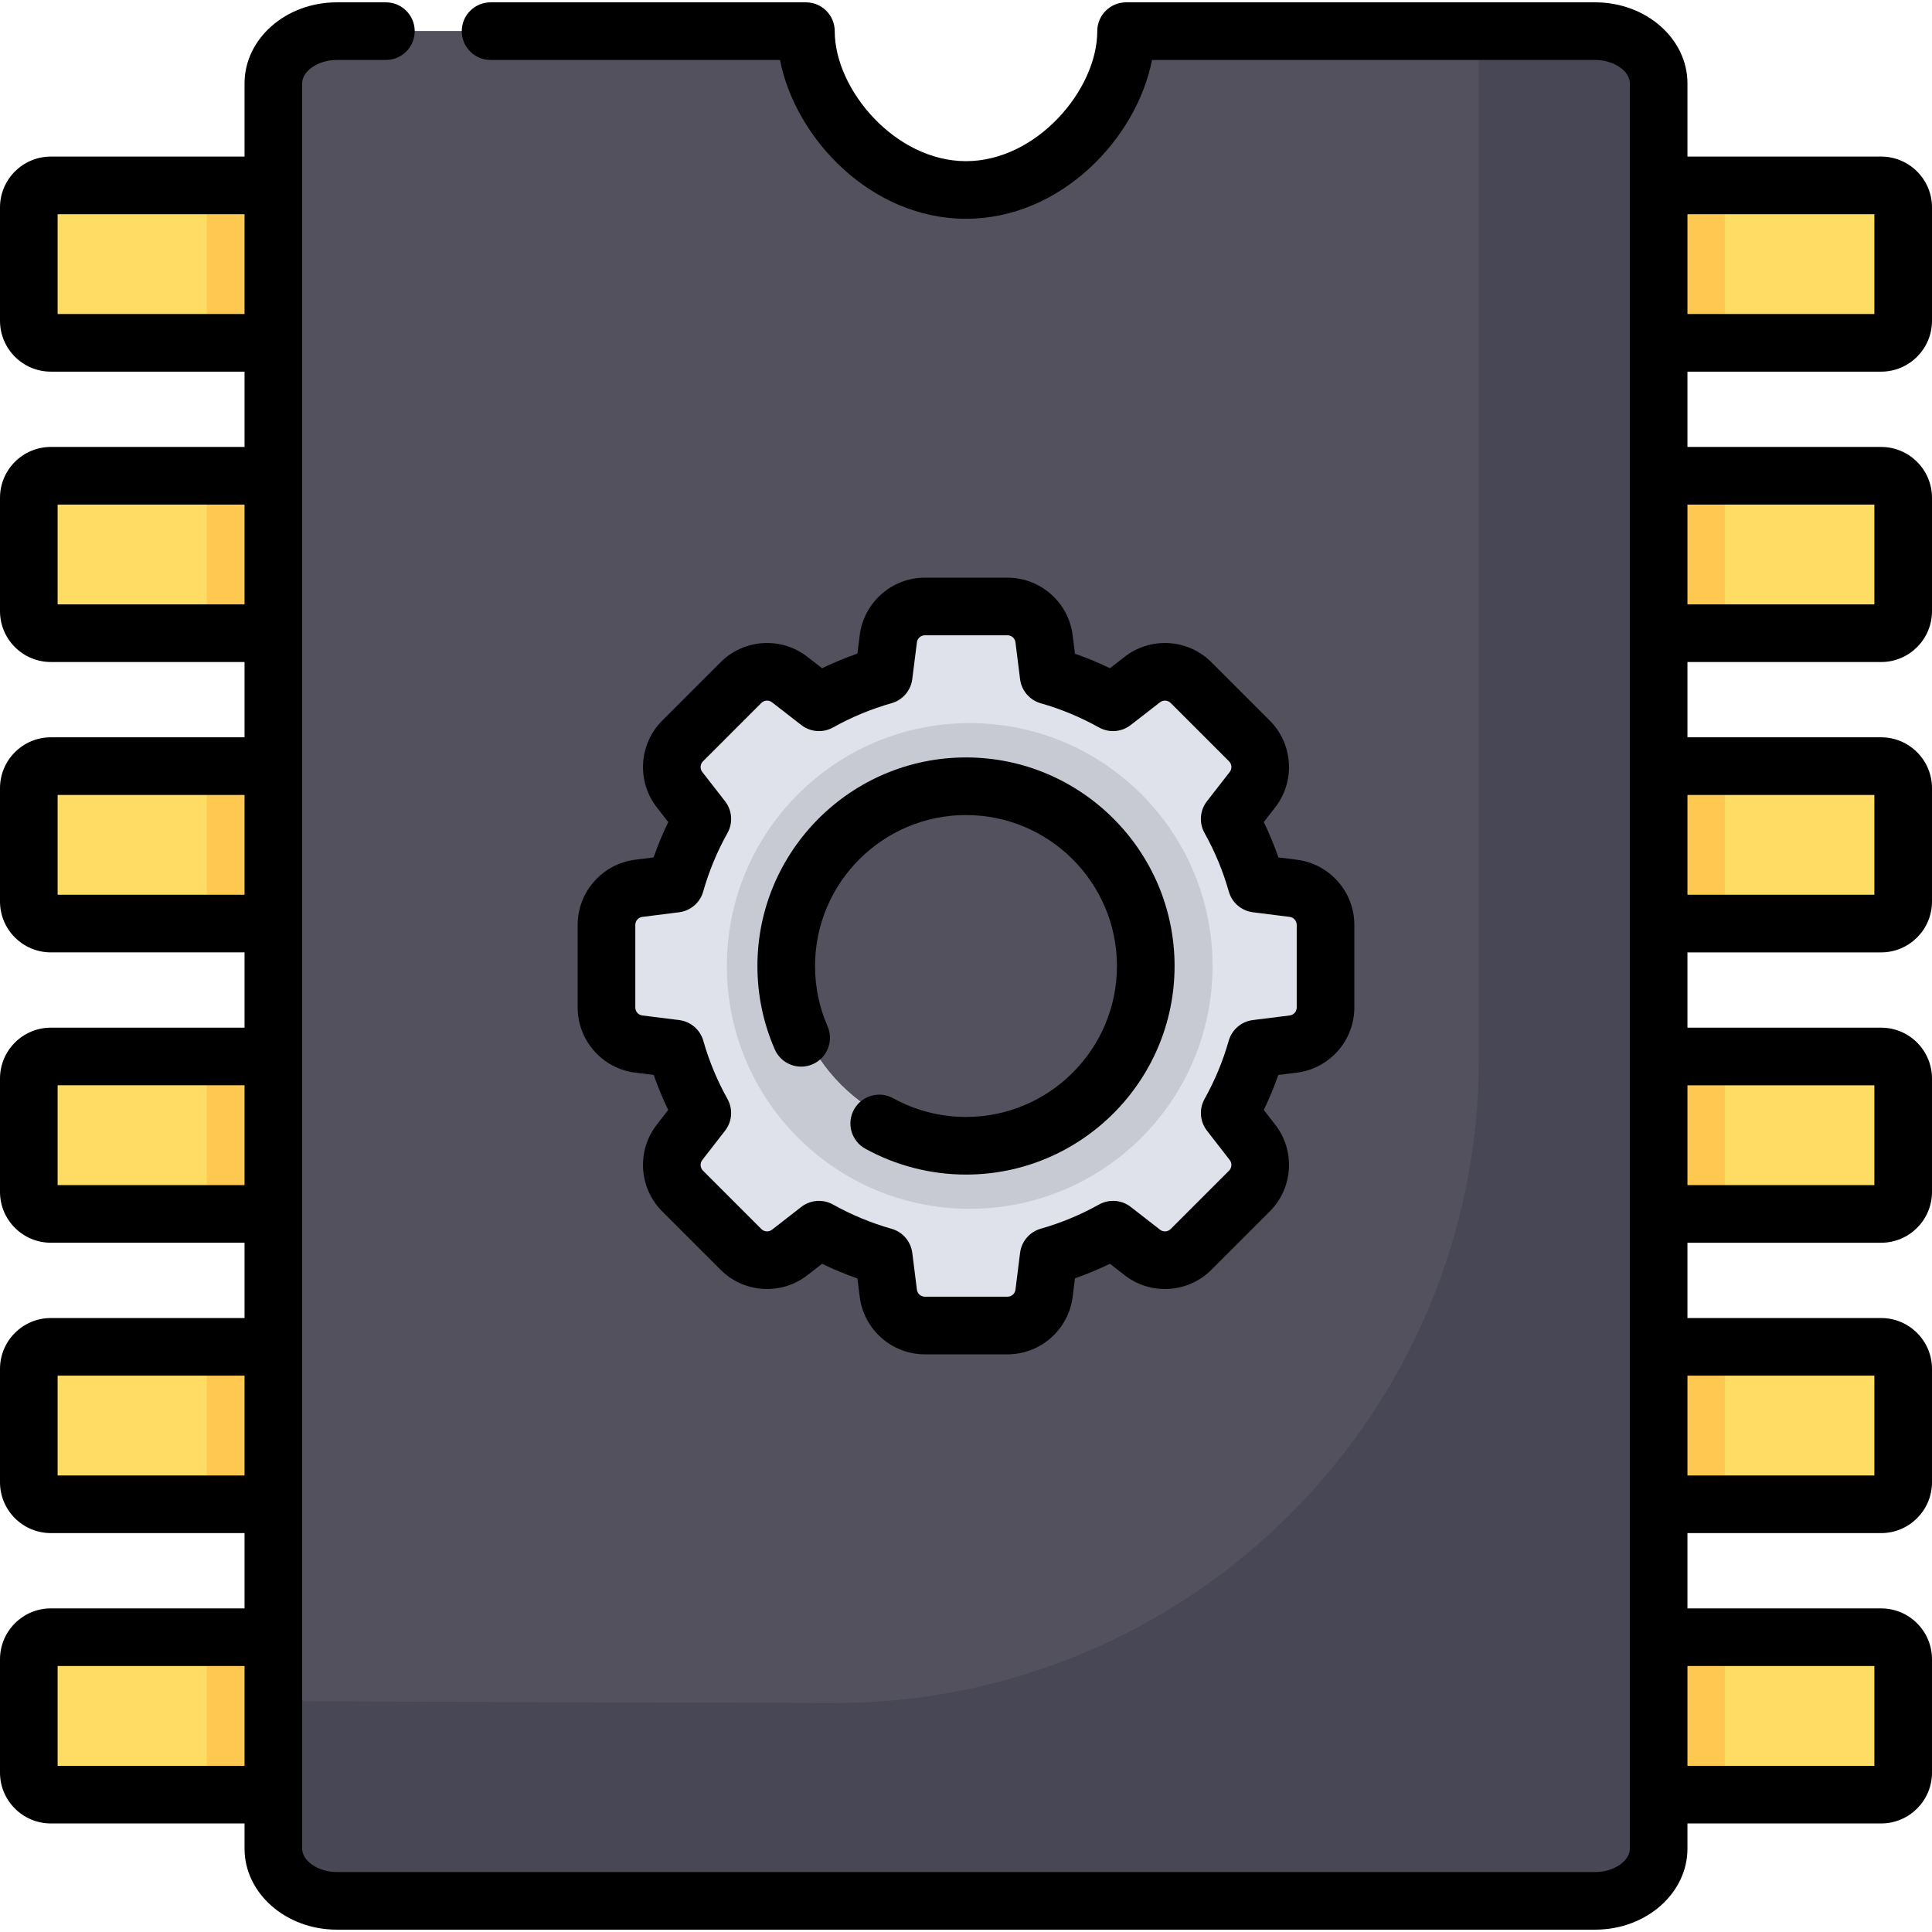 <?xml version="1.0" encoding="iso-8859-1"?>
<!-- Generator: Adobe Illustrator 19.0.0, SVG Export Plug-In . SVG Version: 6.00 Build 0)  -->
<svg version="1.1" id="Capa_1" xmlns="http://www.w3.org/2000/svg" xmlns:xlink="http://www.w3.org/1999/xlink" x="0px" y="0px"
	 viewBox="0 0 512 512" style="enable-background:new 0 0 512 512;" xml:space="preserve">
<path id="SVGCleanerId_0" style="fill:#53515E;" d="M422.754,8.256h-124.33c0,19.294-18.994,42.088-42.424,42.088
	S213.576,27.55,213.576,8.256H89.246c-9.28,0-16.802,6.195-16.802,13.836v467.816c0,7.641,7.523,13.836,16.802,13.836h333.508
	c9.28,0,16.802-6.195,16.802-13.836V22.092C439.557,14.45,432.034,8.256,422.754,8.256z"/>
<g>
	<path style="fill:#FFDC64;" d="M498.455,90.854h-60.47V49.131h60.47c3.264,0,5.909,2.646,5.909,5.909v29.905
		C504.365,88.208,501.719,90.854,498.455,90.854z"/>
	<path style="fill:#FFDC64;" d="M498.455,167.803h-60.47V126.08h60.47c3.264,0,5.909,2.646,5.909,5.909v29.905
		C504.365,165.158,501.719,167.803,498.455,167.803z"/>
	<path style="fill:#FFDC64;" d="M498.455,244.753h-60.47v-41.723h60.47c3.264,0,5.909,2.646,5.909,5.909v29.905
		C504.365,242.107,501.719,244.753,498.455,244.753z"/>
	<path style="fill:#FFDC64;" d="M498.455,321.701h-60.47v-41.723h60.47c3.264,0,5.909,2.646,5.909,5.909v29.905
		C504.365,319.056,501.719,321.701,498.455,321.701z"/>
	<path style="fill:#FFDC64;" d="M498.455,398.65h-60.47v-41.723h60.47c3.264,0,5.909,2.646,5.909,5.909v29.905
		C504.365,396.005,501.719,398.65,498.455,398.65z"/>
	<path style="fill:#FFDC64;" d="M498.455,475.6h-60.47v-41.723h60.47c3.264,0,5.909,2.646,5.909,5.909v29.905
		C504.365,472.954,501.719,475.6,498.455,475.6z"/>
	<path style="fill:#FFDC64;" d="M13.529,433.876h60.146V475.6H13.529c-3.255,0-5.894-2.639-5.894-5.894V439.77
		C7.635,436.516,10.274,433.876,13.529,433.876z"/>
	<path style="fill:#FFDC64;" d="M13.529,356.927h60.146v41.723H13.529c-3.255,0-5.894-2.639-5.894-5.894v-29.935
		C7.635,359.566,10.274,356.927,13.529,356.927z"/>
	<path style="fill:#FFDC64;" d="M13.529,279.978h60.146v41.723H13.529c-3.255,0-5.894-2.639-5.894-5.894v-29.935
		C7.635,282.617,10.274,279.978,13.529,279.978z"/>
	<path style="fill:#FFDC64;" d="M13.529,203.03h60.146v41.723H13.529c-3.255,0-5.894-2.639-5.894-5.894v-29.935
		C7.635,205.669,10.274,203.03,13.529,203.03z"/>
	<path style="fill:#FFDC64;" d="M13.529,126.08h60.146v41.723H13.529c-3.255,0-5.894-2.639-5.894-5.894v-29.935
		C7.635,128.719,10.274,126.08,13.529,126.08z"/>
	<path style="fill:#FFDC64;" d="M13.529,49.131h60.146v41.723H13.529c-3.255,0-5.894-2.639-5.894-5.894V55.024
		C7.635,51.77,10.274,49.131,13.529,49.131z"/>
</g>
<g>
	<rect x="438.21" y="279.98" style="fill:#FFC850;" width="18.879" height="41.723"/>
	<rect x="438.21" y="203.031" style="fill:#FFC850;" width="18.879" height="41.723"/>
	<rect x="438.21" y="356.93" style="fill:#FFC850;" width="18.879" height="41.723"/>
	<rect x="438.21" y="433.88" style="fill:#FFC850;" width="18.879" height="41.723"/>
	<rect x="438.21" y="49.131" style="fill:#FFC850;" width="18.879" height="41.723"/>
	<rect x="438.21" y="126.08" style="fill:#FFC850;" width="18.879" height="41.723"/>
	<rect x="54.796" y="279.98" style="fill:#FFC850;" width="18.879" height="41.723"/>
	<rect x="54.796" y="203.031" style="fill:#FFC850;" width="18.879" height="41.723"/>
	<rect x="54.796" y="356.93" style="fill:#FFC850;" width="18.879" height="41.723"/>
	<rect x="54.796" y="433.88" style="fill:#FFC850;" width="18.879" height="41.723"/>
	<rect x="54.796" y="49.131" style="fill:#FFC850;" width="18.879" height="41.723"/>
	<rect x="54.796" y="126.08" style="fill:#FFC850;" width="18.879" height="41.723"/>
</g>
<g>
	<path id="SVGCleanerId_0_1_" style="fill:#53515E;" d="M422.754,8.256h-124.33c0,19.294-18.994,42.088-42.424,42.088
		S213.576,27.55,213.576,8.256H89.246c-9.28,0-16.802,6.195-16.802,13.836v467.816c0,7.641,7.523,13.836,16.802,13.836h333.508
		c9.28,0,16.802-6.195,16.802-13.836V22.092C439.557,14.45,432.034,8.256,422.754,8.256z"/>
</g>
<path style="fill:#DFE2EA;" d="M341.266,234.15l-9.579-1.208c-1.679-5.937-4.042-11.586-6.991-16.863l5.934-7.629
	c2.973-3.822,2.634-9.259-0.789-12.682l-15.22-15.22c-3.421-3.421-8.852-3.762-12.674-0.796l-7.647,5.935
	c-5.248-2.932-10.864-5.285-16.766-6.962l-1.199-9.592c-0.6-4.804-4.684-8.41-9.526-8.41h-21.524c-4.838,0-8.919,3.6-9.524,8.399
	l-1.208,9.579c-5.933,1.678-11.579,4.039-16.853,6.985l-7.647-5.935c-3.822-2.966-9.253-2.625-12.674,0.796l-15.22,15.22
	c-3.424,3.424-3.762,8.861-0.789,12.682l5.934,7.629c-2.949,5.277-5.312,10.926-6.991,16.863l-9.579,1.208
	c-4.799,0.605-8.399,4.687-8.399,9.525v21.524c0,4.842,3.605,8.925,8.41,9.526l9.592,1.199c1.677,5.902,4.03,11.517,6.962,16.766
	l-5.935,7.648c-2.966,3.822-2.625,9.253,0.796,12.674l15.22,15.22c3.424,3.423,8.861,3.762,12.682,0.789l7.629-5.934
	c5.277,2.949,10.926,5.312,16.863,6.991l1.208,9.579c0.605,4.8,4.687,8.399,9.524,8.399h21.524c4.842,0,8.926-3.606,9.526-8.41
	l1.199-9.592c5.906-1.677,11.525-4.032,16.776-6.967l7.629,5.934c3.822,2.973,9.259,2.634,12.682-0.789l15.22-15.22
	c3.421-3.421,3.761-8.852,0.796-12.674l-5.935-7.648c2.932-5.248,5.285-10.864,6.961-16.766l9.592-1.199
	c4.804-0.6,8.41-4.684,8.41-9.526v-21.524C349.665,238.837,346.065,234.755,341.266,234.15z M256,301.221
	c-25.865,0-46.833-20.968-46.833-46.833s20.968-46.833,46.833-46.833s46.833,20.968,46.833,46.833
	C302.833,280.253,281.865,301.221,256,301.221z"/>
<path style="fill:#C7CAD3;" d="M256.983,191.633c-35.544,0-64.358,28.814-64.358,64.358s28.814,64.358,64.358,64.358
	s64.358-28.814,64.358-64.358S292.527,191.633,256.983,191.633z M256,301.221c-25.865,0-46.833-20.968-46.833-46.833
	s20.968-46.833,46.833-46.833s46.833,20.968,46.833,46.833C302.833,280.253,281.865,301.221,256,301.221z"/>
<path style="fill:#474756;" d="M422.754,8.256h-30.836v272.266c0,94.462-76.687,170.985-171.149,170.795
	c-102.714-0.207-148.325-0.544-148.325-0.544v39.135c0,7.641,7.523,13.836,16.802,13.836h333.509
	c9.279,0,16.802-6.195,16.802-13.836V22.092C439.556,14.45,432.034,8.256,422.754,8.256z"/>
<path d="M498.526,98.49c7.43,0,13.474-6.045,13.474-13.475V54.97c0-7.43-6.044-13.475-13.474-13.475h-51.333V22.092
	c0-11.84-10.963-21.472-24.438-21.472h-124.33c-4.218,0-7.636,3.419-7.636,7.636c0,15.509-16.053,34.453-34.788,34.453
	s-34.788-18.944-34.788-34.453c0-4.217-3.418-7.636-7.636-7.636H130.01c-4.218,0-7.636,3.419-7.636,7.636s3.418,7.636,7.636,7.636
	h76.693C210.797,36.776,230.89,57.98,256,57.98s45.203-21.205,49.296-42.089h117.458c4.884,0,9.167,2.898,9.167,6.201v27.038v41.724
	v35.226v41.723v35.226v41.724v35.226v41.723v35.226v41.724v35.226V475.6v14.309c0,3.303-4.283,6.201-9.167,6.201H89.246
	c-4.884,0-9.167-2.898-9.167-6.201V475.6v-41.723v-35.226v-41.724v-35.226v-41.723v-35.226v-41.724v-35.226V126.08V90.854V49.131
	V22.092c0-3.303,4.283-6.201,9.167-6.201h13.02c4.218,0,7.636-3.419,7.636-7.636s-3.418-7.636-7.636-7.636h-13.02
	c-13.475,0-24.438,9.632-24.438,21.472v19.403H13.474C6.044,41.494,0,47.54,0,54.97v30.045c0,7.43,6.044,13.475,13.474,13.475
	h51.333v19.954H13.474C6.044,118.444,0,124.488,0,131.919v30.046c0,7.43,6.044,13.474,13.474,13.474h51.333v19.954H13.474
	C6.044,195.394,0,201.439,0,208.868v30.045c0,7.43,6.044,13.475,13.474,13.475h51.333v19.954H13.474
	C6.044,272.342,0,278.387,0,285.817v30.046c0,7.43,6.044,13.474,13.474,13.474h51.333v19.954H13.474
	C6.044,349.291,0,355.336,0,362.766v30.045c0,7.43,6.044,13.475,13.474,13.475h51.333v19.954H13.474
	C6.044,426.241,0,432.285,0,439.715v30.046c0,7.43,6.044,13.474,13.474,13.474h51.333v6.673c0,11.84,10.963,21.472,24.438,21.472
	h333.509c13.475,0,24.438-9.632,24.438-21.472v-6.673h51.333c7.43,0,13.474-6.044,13.474-13.474v-30.046
	c0-7.43-6.044-13.474-13.474-13.474h-51.333v-19.954h51.333c7.43,0,13.474-6.045,13.474-13.475v-30.045
	c0-7.43-6.044-13.475-13.474-13.475h-51.333v-19.954h51.333c7.43,0,13.474-6.044,13.474-13.474v-30.046
	c0-7.43-6.044-13.474-13.474-13.474h-51.333v-19.954h51.333c7.43,0,13.474-6.045,13.474-13.475V208.87
	c0-7.43-6.044-13.475-13.474-13.475h-51.333v-19.954h51.333c7.43,0,13.474-6.044,13.474-13.474v-30.046
	c0-7.43-6.044-13.474-13.474-13.474h-51.333V98.49H498.526z M15.271,83.218V56.766h49.536v26.452H15.271z M15.271,160.168v-26.452
	h49.536v26.452H15.271z M15.271,237.117v-26.452h49.536v26.452H15.271z M15.271,314.065v-26.452h49.536v26.452H15.271z
	 M15.271,391.016v-26.452h49.536v26.452H15.271z M15.271,467.964v-26.452h49.536v26.452H15.271z M496.729,56.766v26.452h-49.536
	V56.766H496.729z M496.729,441.512v26.452h-49.536v-26.452H496.729z M496.729,364.563v26.452h-49.536v-26.452H496.729z
	 M496.729,287.615v26.452h-49.536v-26.452H496.729z M496.729,210.665v26.452h-49.536v-26.452H496.729z M496.729,133.715v26.452
	h-49.536v-26.452H496.729z"/>
<path d="M168.311,227.838c-8.679,1.094-15.224,8.516-15.224,17.264v21.895c0,8.757,6.553,16.18,15.244,17.267l4.905,0.612
	c1.102,3.154,2.387,6.25,3.849,9.267l-3.038,3.915c-5.364,6.911-4.744,16.787,1.443,22.972l15.481,15.482
	c6.193,6.193,16.075,6.808,22.99,1.431l3.893-3.029c3.047,1.476,6.177,2.774,9.367,3.884l0.616,4.891
	c1.095,8.679,8.517,15.224,17.265,15.224h21.894c8.758,0,16.181-6.553,17.267-15.244l0.612-4.904
	c3.156-1.103,6.254-2.39,9.272-3.852l3.894,3.029c6.911,5.377,16.795,4.762,22.989-1.431l15.48-15.481
	c6.187-6.186,6.808-16.063,1.443-22.973l-3.037-3.915c1.462-3.017,2.747-6.113,3.849-9.267l4.906-0.613
	c8.69-1.086,15.243-8.509,15.243-17.266v-21.895c0-8.748-6.545-16.17-15.224-17.264l-4.892-0.617
	c-1.11-3.189-2.407-6.318-3.884-9.368l3.027-3.893c5.379-6.913,4.764-16.796-1.429-22.989l-15.481-15.482
	c-6.186-6.187-16.064-6.806-22.974-1.442l-3.914,3.037c-3.018-1.462-6.113-2.748-9.267-3.849l-0.612-4.904
	c-1.086-8.69-8.509-15.244-17.267-15.244h-21.894c-8.748,0-16.17,6.545-17.265,15.225l-0.616,4.891
	c-3.188,1.109-6.315,2.406-9.362,3.882l-3.914-3.037c-6.91-5.364-16.788-4.745-22.974,1.442l-15.48,15.481
	c-6.193,6.193-6.809,16.075-1.432,22.988l3.029,3.894c-1.476,3.048-2.775,6.178-3.884,9.368L168.311,227.838z M179.966,241.76
	c3.04-0.383,5.558-2.548,6.392-5.498c1.521-5.378,3.685-10.595,6.43-15.506c1.496-2.678,1.246-5.993-0.638-8.414l-6.037-7.761
	c-0.658-0.846-0.583-2.055,0.176-2.813l15.481-15.482c0.757-0.757,1.966-0.832,2.811-0.176l7.779,6.037
	c2.422,1.879,5.73,2.128,8.406,0.634c4.911-2.743,10.124-4.905,15.496-6.423c2.951-0.834,5.115-3.352,5.499-6.393l1.228-9.744
	c0.133-1.062,1.042-1.863,2.113-1.863h21.894c1.072,0,1.98,0.802,2.113,1.865l1.219,9.757c0.38,3.042,2.542,5.561,5.491,6.399
	c5.341,1.517,10.528,3.671,15.417,6.402c2.676,1.495,5.985,1.246,8.406-0.634l7.779-6.037c0.843-0.656,2.054-0.581,2.811,0.176
	l15.482,15.482c0.758,0.758,0.832,1.966,0.174,2.813l-6.036,7.761c-1.883,2.421-2.135,5.735-0.638,8.413
	c2.747,4.915,4.91,10.132,6.429,15.506c0.833,2.95,3.351,5.115,6.392,5.499l9.745,1.228c1.063,0.134,1.863,1.042,1.863,2.113v21.895
	c0,1.072-0.802,1.98-1.865,2.113l-9.757,1.219c-3.041,0.38-5.561,2.542-6.399,5.49c-1.517,5.343-3.671,10.529-6.402,15.416
	c-1.494,2.675-1.245,5.985,0.634,8.406l6.037,7.78c0.656,0.845,0.581,2.053-0.177,2.81l-15.481,15.482
	c-0.757,0.758-1.968,0.834-2.813,0.175l-7.76-6.036c-2.422-1.883-5.737-2.135-8.413-0.638c-4.892,2.733-10.083,4.889-15.428,6.408
	c-2.948,0.838-5.11,3.357-5.49,6.398l-1.219,9.757c-0.132,1.063-1.041,1.865-2.113,1.865h-21.894c-1.071,0-1.98-0.801-2.113-1.862
	l-1.228-9.744c-0.384-3.041-2.548-5.559-5.498-6.393c-5.377-1.521-10.595-3.684-15.506-6.429c-1.163-0.65-2.447-0.97-3.724-0.97
	c-1.664,0-3.32,0.543-4.69,1.609l-7.759,6.036c-0.846,0.657-2.057,0.584-2.814-0.175l-15.482-15.482
	c-0.757-0.757-0.833-1.965-0.177-2.81l6.038-7.779c1.879-2.421,2.129-5.731,0.634-8.406c-2.731-4.887-4.885-10.074-6.402-15.416
	c-0.838-2.948-3.358-5.11-6.399-5.49l-9.756-1.219c-1.064-0.133-1.866-1.041-1.866-2.113v-21.895c0-1.07,0.8-1.979,1.863-2.113
	L179.966,241.76z"/>
<path d="M215.37,282.033c3.866-1.686,5.631-6.187,3.945-10.052c-2.201-5.047-3.318-10.424-3.318-15.981
	c0-22.058,17.945-40.003,40.003-40.003s40.003,17.945,40.003,40.003S278.058,296.003,256,296.003
	c-6.758,0-13.434-1.714-19.306-4.957c-3.693-2.039-8.337-0.699-10.376,2.993c-2.038,3.692-0.699,8.337,2.993,10.376
	c8.127,4.488,17.355,6.86,26.689,6.86c30.478,0,55.275-24.796,55.275-55.274S286.478,200.727,256,200.727
	S200.725,225.523,200.725,256c0,7.672,1.545,15.103,4.592,22.087C207.004,281.952,211.502,283.719,215.37,282.033z"/>
<g>
</g>
<g>
</g>
<g>
</g>
<g>
</g>
<g>
</g>
<g>
</g>
<g>
</g>
<g>
</g>
<g>
</g>
<g>
</g>
<g>
</g>
<g>
</g>
<g>
</g>
<g>
</g>
<g>
</g>
</svg>

